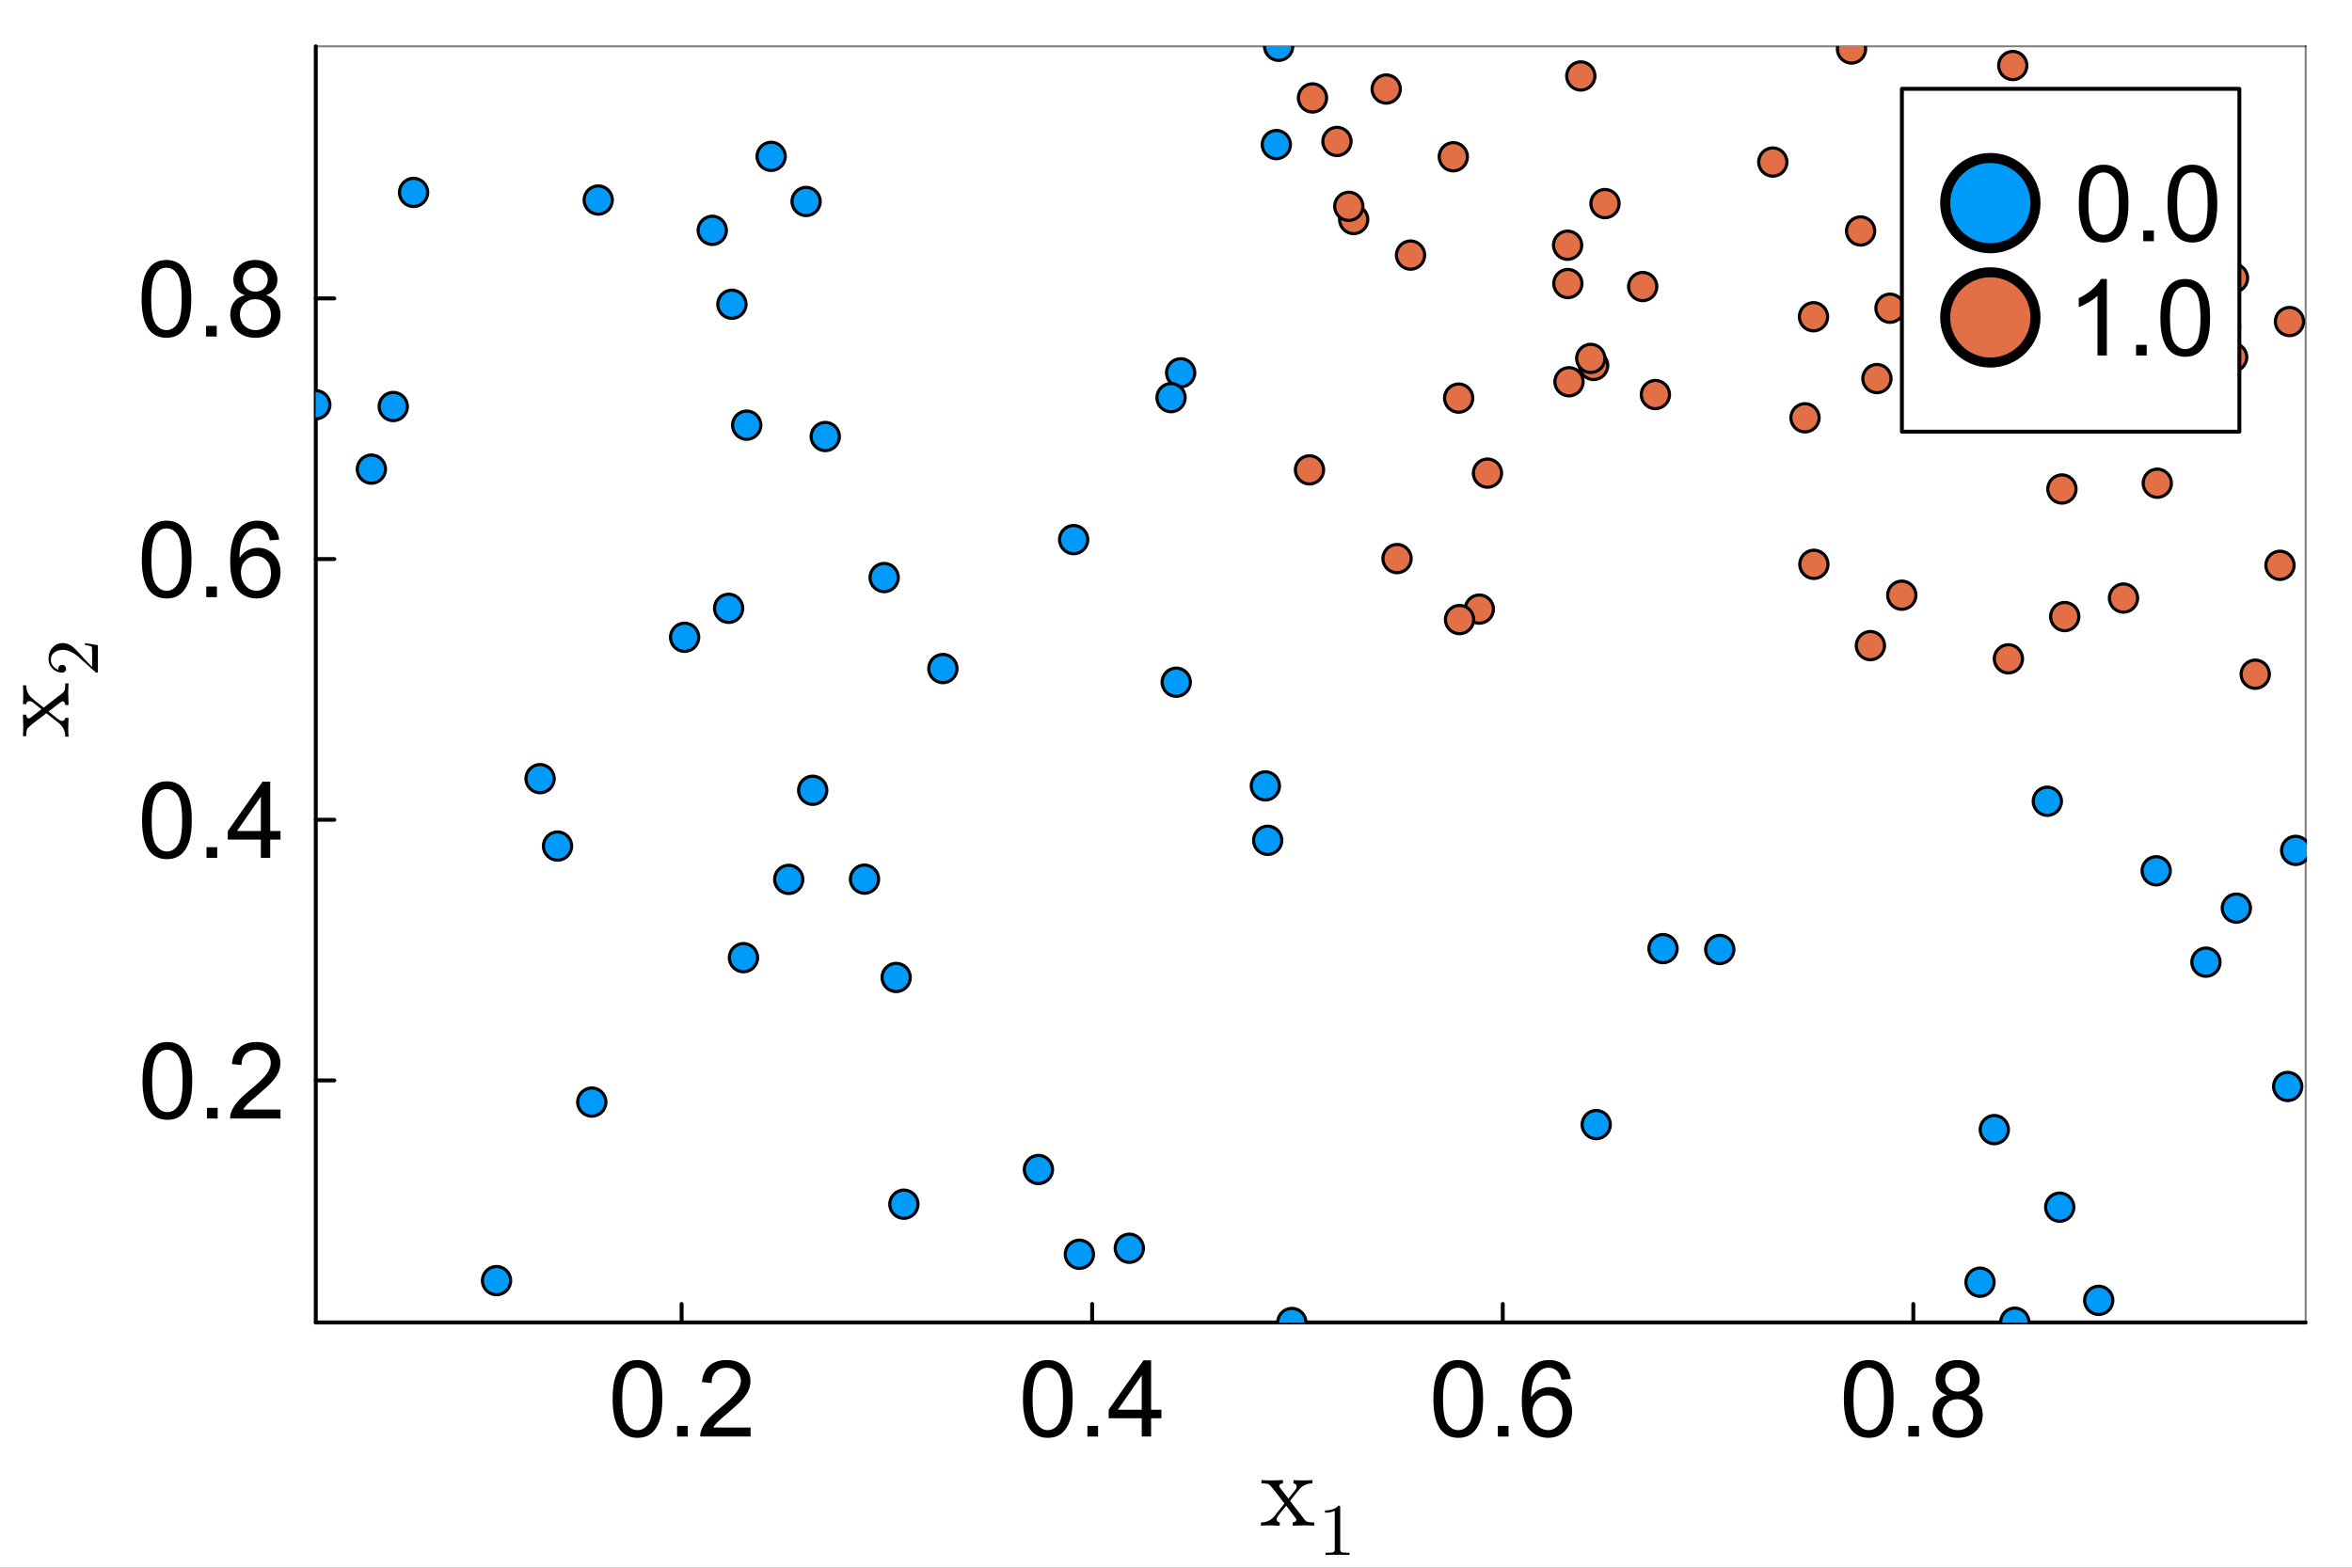 <?xml version="1.0" encoding="utf-8"?>
<svg xmlns="http://www.w3.org/2000/svg" xmlns:xlink="http://www.w3.org/1999/xlink" width="600" height="400" viewBox="0 0 2400 1600">
<rect x="0" y="0" width="2400" height="1600" fill="#333333" stroke="none"/>
<defs>
  <clipPath id="clip860">
    <rect x="0" y="0" width="2400" height="1600"/>
  </clipPath>
</defs>
<path clip-path="url(#clip860)" d="M0 1600 L2400 1600 L2400 8.88178e-14 L0 8.88178e-14  Z" fill="#ffffff" fill-rule="evenodd" fill-opacity="1"/>
<defs>
  <clipPath id="clip861">
    <rect x="480" y="0" width="1681" height="1600"/>
  </clipPath>
</defs>
<path clip-path="url(#clip860)" d="M322.229 1349.74 L2352.76 1349.74 L2352.76 47.244 L322.229 47.244  Z" fill="#ffffff" fill-rule="evenodd" fill-opacity="1"/>
<defs>
  <clipPath id="clip862">
    <rect x="322" y="47" width="2032" height="1303"/>
  </clipPath>
</defs>
<polyline clip-path="url(#clip860)" style="stroke:#000000; stroke-linecap:round; stroke-linejoin:round; stroke-width:4; stroke-opacity:1; fill:none" points="322.229,1349.74 2352.76,1349.74 "/>
<polyline clip-path="url(#clip860)" style="stroke:#000000; stroke-linecap:round; stroke-linejoin:round; stroke-width:2; stroke-opacity:0.5; fill:none" points="322.229,47.244 2352.76,47.244 "/>
<polyline clip-path="url(#clip860)" style="stroke:#000000; stroke-linecap:round; stroke-linejoin:round; stroke-width:4; stroke-opacity:1; fill:none" points="695.511,1349.74 695.511,1330.84 "/>
<polyline clip-path="url(#clip860)" style="stroke:#000000; stroke-linecap:round; stroke-linejoin:round; stroke-width:4; stroke-opacity:1; fill:none" points="1114.46,1349.74 1114.46,1330.84 "/>
<polyline clip-path="url(#clip860)" style="stroke:#000000; stroke-linecap:round; stroke-linejoin:round; stroke-width:4; stroke-opacity:1; fill:none" points="1533.42,1349.74 1533.42,1330.84 "/>
<polyline clip-path="url(#clip860)" style="stroke:#000000; stroke-linecap:round; stroke-linejoin:round; stroke-width:4; stroke-opacity:1; fill:none" points="1952.37,1349.74 1952.37,1330.84 "/>
<path clip-path="url(#clip860)" d="M625.124 1427.79 Q625.124 1414 627.935 1405.62 Q630.799 1397.18 636.369 1392.62 Q641.991 1388.06 650.478 1388.06 Q656.737 1388.06 661.458 1390.61 Q666.178 1393.1 669.255 1397.87 Q672.331 1402.6 674.082 1409.44 Q675.832 1416.23 675.832 1427.79 Q675.832 1441.48 673.021 1449.91 Q670.21 1458.29 664.587 1462.9 Q659.018 1467.47 650.478 1467.47 Q639.233 1467.47 632.815 1459.4 Q625.124 1449.7 625.124 1427.79 M634.937 1427.79 Q634.937 1446.94 639.392 1453.3 Q643.901 1459.62 650.478 1459.62 Q657.055 1459.62 661.511 1453.25 Q666.019 1446.89 666.019 1427.79 Q666.019 1408.59 661.511 1402.28 Q657.055 1395.96 650.372 1395.96 Q643.795 1395.96 639.869 1401.53 Q634.937 1408.64 634.937 1427.79 Z" fill="#000000" fill-rule="nonzero" fill-opacity="1" /><path clip-path="url(#clip860)" d="M690.896 1466.14 L690.896 1455.27 L701.77 1455.27 L701.77 1466.14 L690.896 1466.14 Z" fill="#000000" fill-rule="nonzero" fill-opacity="1" /><path clip-path="url(#clip860)" d="M765.898 1456.96 L765.898 1466.14 L714.5 1466.14 Q714.394 1462.69 715.614 1459.51 Q717.576 1454.26 721.873 1449.17 Q726.222 1444.07 734.391 1437.39 Q747.068 1426.99 751.523 1420.95 Q755.979 1414.85 755.979 1409.44 Q755.979 1403.76 751.895 1399.89 Q747.864 1395.96 741.339 1395.96 Q734.444 1395.96 730.307 1400.1 Q726.169 1404.24 726.116 1411.56 L716.303 1410.55 Q717.311 1399.57 723.888 1393.84 Q730.466 1388.06 741.552 1388.06 Q752.743 1388.06 759.268 1394.27 Q765.792 1400.47 765.792 1409.65 Q765.792 1414.32 763.882 1418.83 Q761.973 1423.33 757.517 1428.32 Q753.115 1433.31 742.825 1442.01 Q734.232 1449.22 731.792 1451.82 Q729.352 1454.36 727.761 1456.96 L765.898 1456.96 Z" fill="#000000" fill-rule="nonzero" fill-opacity="1" /><path clip-path="url(#clip860)" d="M1043.84 1427.79 Q1043.84 1414 1046.65 1405.62 Q1049.51 1397.18 1055.08 1392.62 Q1060.71 1388.06 1069.19 1388.06 Q1075.45 1388.06 1080.17 1390.61 Q1084.89 1393.1 1087.97 1397.87 Q1091.05 1402.6 1092.8 1409.44 Q1094.55 1416.23 1094.55 1427.79 Q1094.55 1441.48 1091.74 1449.91 Q1088.92 1458.29 1083.3 1462.9 Q1077.73 1467.47 1069.19 1467.47 Q1057.95 1467.47 1051.53 1459.4 Q1043.84 1449.7 1043.84 1427.79 M1053.65 1427.79 Q1053.65 1446.94 1058.11 1453.3 Q1062.62 1459.62 1069.19 1459.62 Q1075.77 1459.62 1080.23 1453.25 Q1084.73 1446.89 1084.73 1427.79 Q1084.73 1408.59 1080.23 1402.28 Q1075.77 1395.96 1069.09 1395.96 Q1062.51 1395.96 1058.58 1401.53 Q1053.65 1408.64 1053.65 1427.79 Z" fill="#000000" fill-rule="nonzero" fill-opacity="1" /><path clip-path="url(#clip860)" d="M1109.61 1466.14 L1109.61 1455.27 L1120.48 1455.27 L1120.48 1466.14 L1109.61 1466.14 Z" fill="#000000" fill-rule="nonzero" fill-opacity="1" /><path clip-path="url(#clip860)" d="M1165.04 1466.14 L1165.04 1447.52 L1131.3 1447.52 L1131.3 1438.77 L1166.79 1388.38 L1174.59 1388.38 L1174.59 1438.77 L1185.09 1438.77 L1185.09 1447.52 L1174.59 1447.52 L1174.59 1466.14 L1165.04 1466.14 M1165.04 1438.77 L1165.04 1403.71 L1140.69 1438.77 L1165.04 1438.77 Z" fill="#000000" fill-rule="nonzero" fill-opacity="1" /><path clip-path="url(#clip860)" d="M1462.66 1427.79 Q1462.66 1414 1465.47 1405.62 Q1468.33 1397.18 1473.9 1392.62 Q1479.53 1388.06 1488.01 1388.06 Q1494.27 1388.06 1498.99 1390.61 Q1503.71 1393.1 1506.79 1397.87 Q1509.87 1402.6 1511.62 1409.44 Q1513.37 1416.23 1513.37 1427.79 Q1513.37 1441.48 1510.56 1449.91 Q1507.74 1458.29 1502.12 1462.9 Q1496.55 1467.47 1488.01 1467.47 Q1476.77 1467.47 1470.35 1459.4 Q1462.66 1449.7 1462.66 1427.79 M1472.47 1427.79 Q1472.47 1446.94 1476.93 1453.3 Q1481.44 1459.62 1488.01 1459.62 Q1494.59 1459.62 1499.05 1453.25 Q1503.55 1446.89 1503.55 1427.79 Q1503.55 1408.59 1499.05 1402.28 Q1494.59 1395.96 1487.91 1395.96 Q1481.33 1395.96 1477.4 1401.53 Q1472.47 1408.64 1472.47 1427.79 Z" fill="#000000" fill-rule="nonzero" fill-opacity="1" /><path clip-path="url(#clip860)" d="M1528.43 1466.14 L1528.43 1455.27 L1539.3 1455.27 L1539.3 1466.14 L1528.43 1466.14 Z" fill="#000000" fill-rule="nonzero" fill-opacity="1" /><path clip-path="url(#clip860)" d="M1602.8 1407.42 L1593.3 1408.16 Q1592.03 1402.54 1589.7 1400 Q1585.82 1395.91 1580.15 1395.91 Q1575.59 1395.91 1572.14 1398.46 Q1567.63 1401.75 1565.03 1408.06 Q1562.43 1414.37 1562.33 1426.04 Q1565.77 1420.79 1570.76 1418.24 Q1575.74 1415.7 1581.21 1415.7 Q1590.76 1415.7 1597.44 1422.75 Q1604.18 1429.75 1604.18 1440.89 Q1604.18 1448.21 1600.99 1454.52 Q1597.86 1460.78 1592.35 1464.12 Q1586.83 1467.47 1579.83 1467.47 Q1567.89 1467.47 1560.36 1458.71 Q1552.83 1449.91 1552.83 1429.75 Q1552.83 1407.21 1561.16 1396.97 Q1568.43 1388.06 1580.73 1388.06 Q1589.91 1388.06 1595.74 1393.21 Q1601.63 1398.35 1602.8 1407.42 M1563.81 1440.94 Q1563.81 1445.88 1565.88 1450.39 Q1568 1454.89 1571.77 1457.28 Q1575.53 1459.62 1579.67 1459.62 Q1585.72 1459.62 1590.07 1454.74 Q1594.42 1449.86 1594.42 1441.48 Q1594.42 1433.41 1590.12 1428.8 Q1585.82 1424.13 1579.3 1424.13 Q1572.83 1424.13 1568.32 1428.8 Q1563.81 1433.41 1563.81 1440.94 Z" fill="#000000" fill-rule="nonzero" fill-opacity="1" /><path clip-path="url(#clip860)" d="M1881.51 1427.79 Q1881.51 1414 1884.32 1405.62 Q1887.18 1397.18 1892.75 1392.62 Q1898.37 1388.06 1906.86 1388.06 Q1913.12 1388.06 1917.84 1390.61 Q1922.56 1393.1 1925.64 1397.87 Q1928.71 1402.6 1930.46 1409.44 Q1932.21 1416.23 1932.21 1427.79 Q1932.21 1441.48 1929.4 1449.91 Q1926.59 1458.29 1920.97 1462.9 Q1915.4 1467.47 1906.86 1467.47 Q1895.62 1467.47 1889.2 1459.4 Q1881.51 1449.7 1881.51 1427.79 M1891.32 1427.79 Q1891.32 1446.94 1895.77 1453.3 Q1900.28 1459.62 1906.86 1459.62 Q1913.44 1459.62 1917.89 1453.25 Q1922.4 1446.89 1922.4 1427.79 Q1922.4 1408.59 1917.89 1402.28 Q1913.44 1395.96 1906.75 1395.96 Q1900.18 1395.96 1896.25 1401.53 Q1891.32 1408.64 1891.32 1427.79 Z" fill="#000000" fill-rule="nonzero" fill-opacity="1" /><path clip-path="url(#clip860)" d="M1947.28 1466.14 L1947.28 1455.27 L1958.15 1455.27 L1958.15 1466.14 L1947.28 1466.14 Z" fill="#000000" fill-rule="nonzero" fill-opacity="1" /><path clip-path="url(#clip860)" d="M1986.79 1423.97 Q1980.85 1421.8 1977.99 1417.77 Q1975.13 1413.73 1975.13 1408.11 Q1975.13 1399.62 1981.23 1393.84 Q1987.33 1388.06 1997.46 1388.06 Q2007.64 1388.06 2013.85 1394 Q2020.05 1399.89 2020.05 1408.38 Q2020.05 1413.79 2017.19 1417.82 Q2014.38 1421.8 2008.6 1423.97 Q2015.76 1426.31 2019.47 1431.5 Q2023.23 1436.7 2023.23 1443.92 Q2023.23 1453.89 2016.18 1460.68 Q2009.13 1467.47 1997.62 1467.47 Q1986.11 1467.47 1979.05 1460.68 Q1972 1453.83 1972 1443.65 Q1972 1436.06 1975.82 1430.97 Q1979.69 1425.83 1986.79 1423.97 M1984.89 1407.79 Q1984.89 1413.31 1988.44 1416.81 Q1991.99 1420.31 1997.67 1420.31 Q2003.18 1420.31 2006.69 1416.86 Q2010.24 1413.36 2010.24 1408.32 Q2010.24 1403.07 2006.58 1399.52 Q2002.97 1395.91 1997.56 1395.91 Q1992.1 1395.91 1988.49 1399.41 Q1984.89 1402.91 1984.89 1407.79 M1981.81 1443.7 Q1981.81 1447.79 1983.72 1451.61 Q1985.68 1455.43 1989.5 1457.55 Q1993.32 1459.62 1997.72 1459.62 Q2004.56 1459.62 2009.02 1455.21 Q2013.48 1450.81 2013.48 1444.02 Q2013.48 1437.13 2008.86 1432.62 Q2004.3 1428.11 1997.4 1428.11 Q1990.67 1428.11 1986.21 1432.56 Q1981.81 1437.02 1981.81 1443.7 Z" fill="#000000" fill-rule="nonzero" fill-opacity="1" /><path clip-path="url(#clip860)" d="M1286.69 1557.13 L1286.69 1553.81 Q1295.13 1553.81 1300.5 1547.33 Q1300.5 1547.33 1310.62 1534.47 L1299.92 1520.56 Q1296.13 1515.71 1294.44 1514.87 Q1292.81 1513.97 1287.22 1513.97 L1287.22 1510.6 Q1291.65 1510.92 1297.45 1510.92 Q1300.66 1510.92 1309.14 1510.6 L1309.14 1513.97 Q1305.35 1514.18 1305.35 1516.66 Q1305.35 1517.5 1306.3 1518.61 L1314.73 1529.52 L1321.42 1521.09 Q1323.06 1519.14 1323.06 1517.29 Q1323.06 1514.29 1319.9 1513.97 L1319.9 1510.6 Q1324.11 1510.92 1330.28 1510.92 Q1334.92 1510.92 1339.13 1510.6 L1339.13 1513.97 Q1330.91 1514.18 1326.27 1519.56 Q1324.22 1521.82 1316.36 1531.78 L1330.8 1550.44 Q1332.54 1552.71 1334.49 1553.29 Q1336.44 1553.81 1341.08 1553.81 L1341.08 1557.13 Q1336.23 1556.82 1330.7 1556.82 Q1328.75 1556.82 1319.05 1557.13 L1319.05 1553.81 Q1321 1553.71 1321.95 1552.86 Q1322.95 1551.97 1322.95 1551.07 Q1322.95 1550.65 1320.69 1547.54 L1312.46 1536.74 Q1304.24 1546.44 1303.19 1548.7 Q1302.77 1549.65 1302.77 1550.44 Q1302.77 1553.34 1305.88 1553.81 L1305.88 1557.13 Q1298.13 1556.82 1295.65 1556.82 Q1290.91 1556.82 1286.69 1557.13 Z" fill="#000000" fill-rule="nonzero" fill-opacity="1" /><path clip-path="url(#clip860)" d="M1352.07 1543.91 L1352.07 1541.55 Q1361.15 1541.55 1365.83 1536.71 Q1367.13 1536.71 1367.35 1537.01 Q1367.57 1537.3 1367.57 1538.67 L1367.57 1581.06 Q1367.57 1583.31 1368.67 1584.01 Q1369.78 1584.71 1374.61 1584.71 L1377.01 1584.71 L1377.01 1587.03 Q1374.36 1586.81 1364.76 1586.81 Q1355.17 1586.81 1352.55 1587.03 L1352.55 1584.71 L1354.95 1584.71 Q1359.71 1584.71 1360.85 1584.04 Q1362 1583.34 1362 1581.06 L1362 1541.92 Q1358.05 1543.91 1352.07 1543.91 Z" fill="#000000" fill-rule="nonzero" fill-opacity="1" /><polyline clip-path="url(#clip860)" style="stroke:#000000; stroke-linecap:round; stroke-linejoin:round; stroke-width:4; stroke-opacity:1; fill:none" points="322.229,1349.74 322.229,47.244 "/>
<polyline clip-path="url(#clip860)" style="stroke:#000000; stroke-linecap:round; stroke-linejoin:round; stroke-width:2; stroke-opacity:0.5; fill:none" points="2352.76,1349.74 2352.76,47.244 "/>
<polyline clip-path="url(#clip860)" style="stroke:#000000; stroke-linecap:round; stroke-linejoin:round; stroke-width:4; stroke-opacity:1; fill:none" points="322.229,1102.69 341.127,1102.69 "/>
<polyline clip-path="url(#clip860)" style="stroke:#000000; stroke-linecap:round; stroke-linejoin:round; stroke-width:4; stroke-opacity:1; fill:none" points="322.229,836.644 341.127,836.644 "/>
<polyline clip-path="url(#clip860)" style="stroke:#000000; stroke-linecap:round; stroke-linejoin:round; stroke-width:4; stroke-opacity:1; fill:none" points="322.229,570.596 341.127,570.596 "/>
<polyline clip-path="url(#clip860)" style="stroke:#000000; stroke-linecap:round; stroke-linejoin:round; stroke-width:4; stroke-opacity:1; fill:none" points="322.229,304.548 341.127,304.548 "/>
<path clip-path="url(#clip860)" d="M145.455 1103.22 Q145.455 1089.43 148.266 1081.05 Q151.13 1072.62 156.7 1068.06 Q162.322 1063.49 170.809 1063.49 Q177.068 1063.49 181.789 1066.04 Q186.51 1068.53 189.586 1073.31 Q192.663 1078.03 194.413 1084.87 Q196.163 1091.66 196.163 1103.22 Q196.163 1116.91 193.352 1125.34 Q190.541 1133.72 184.918 1138.34 Q179.349 1142.9 170.809 1142.9 Q159.564 1142.9 153.146 1134.84 Q145.455 1125.13 145.455 1103.22 M155.268 1103.22 Q155.268 1122.37 159.723 1128.74 Q164.232 1135.05 170.809 1135.05 Q177.386 1135.05 181.842 1128.68 Q186.351 1122.32 186.351 1103.22 Q186.351 1084.02 181.842 1077.71 Q177.386 1071.4 170.703 1071.4 Q164.126 1071.4 160.201 1076.97 Q155.268 1084.07 155.268 1103.22 Z" fill="#000000" fill-rule="nonzero" fill-opacity="1" /><path clip-path="url(#clip860)" d="M211.227 1141.57 L211.227 1130.7 L222.101 1130.7 L222.101 1141.57 L211.227 1141.57 Z" fill="#000000" fill-rule="nonzero" fill-opacity="1" /><path clip-path="url(#clip860)" d="M286.229 1132.4 L286.229 1141.57 L234.831 1141.57 Q234.725 1138.12 235.945 1134.94 Q237.908 1129.69 242.204 1124.6 Q246.554 1119.51 254.722 1112.82 Q267.399 1102.43 271.855 1096.38 Q276.31 1090.28 276.31 1084.87 Q276.31 1079.19 272.226 1075.32 Q268.195 1071.4 261.671 1071.4 Q254.775 1071.4 250.638 1075.53 Q246.5 1079.67 246.447 1086.99 L236.635 1085.98 Q237.642 1075 244.22 1069.28 Q250.797 1063.49 261.883 1063.49 Q273.075 1063.49 279.599 1069.7 Q286.123 1075.91 286.123 1085.08 Q286.123 1089.75 284.214 1094.26 Q282.304 1098.77 277.848 1103.75 Q273.446 1108.74 263.156 1117.44 Q254.563 1124.65 252.123 1127.25 Q249.683 1129.8 248.092 1132.4 L286.229 1132.4 Z" fill="#000000" fill-rule="nonzero" fill-opacity="1" /><path clip-path="url(#clip860)" d="M144.978 837.174 Q144.978 823.383 147.789 815.003 Q150.653 806.569 156.223 802.007 Q161.845 797.446 170.332 797.446 Q176.591 797.446 181.312 799.992 Q186.032 802.485 189.109 807.259 Q192.185 811.979 193.936 818.822 Q195.686 825.611 195.686 837.174 Q195.686 850.859 192.875 859.293 Q190.063 867.674 184.441 872.288 Q178.872 876.85 170.332 876.85 Q159.087 876.85 152.669 868.788 Q144.978 859.081 144.978 837.174 M154.79 837.174 Q154.79 856.323 159.246 862.688 Q163.755 869 170.332 869 Q176.909 869 181.365 862.635 Q185.873 856.27 185.873 837.174 Q185.873 817.973 181.365 811.661 Q176.909 805.349 170.226 805.349 Q163.648 805.349 159.723 810.918 Q154.79 818.026 154.79 837.174 Z" fill="#000000" fill-rule="nonzero" fill-opacity="1" /><path clip-path="url(#clip860)" d="M210.75 875.524 L210.75 864.65 L221.624 864.65 L221.624 875.524 L210.75 875.524 Z" fill="#000000" fill-rule="nonzero" fill-opacity="1" /><path clip-path="url(#clip860)" d="M266.179 875.524 L266.179 856.906 L232.444 856.906 L232.444 848.154 L267.93 797.764 L275.727 797.764 L275.727 848.154 L286.229 848.154 L286.229 856.906 L275.727 856.906 L275.727 875.524 L266.179 875.524 M266.179 848.154 L266.179 813.093 L241.833 848.154 L266.179 848.154 Z" fill="#000000" fill-rule="nonzero" fill-opacity="1" /><path clip-path="url(#clip860)" d="M144.712 571.126 Q144.712 557.335 147.524 548.955 Q150.388 540.521 155.957 535.959 Q161.58 531.398 170.067 531.398 Q176.326 531.398 181.046 533.944 Q185.767 536.437 188.844 541.211 Q191.92 545.931 193.67 552.774 Q195.421 559.563 195.421 571.126 Q195.421 584.811 192.61 593.245 Q189.798 601.626 184.176 606.24 Q178.606 610.802 170.067 610.802 Q158.822 610.802 152.403 602.74 Q144.712 593.033 144.712 571.126 M154.525 571.126 Q154.525 590.275 158.981 596.64 Q163.489 602.952 170.067 602.952 Q176.644 602.952 181.099 596.587 Q185.608 590.222 185.608 571.126 Q185.608 551.925 181.099 545.613 Q176.644 539.301 169.96 539.301 Q163.383 539.301 159.458 544.87 Q154.525 551.978 154.525 571.126 Z" fill="#000000" fill-rule="nonzero" fill-opacity="1" /><path clip-path="url(#clip860)" d="M210.485 609.476 L210.485 598.602 L221.358 598.602 L221.358 609.476 L210.485 609.476 Z" fill="#000000" fill-rule="nonzero" fill-opacity="1" /><path clip-path="url(#clip860)" d="M284.85 550.758 L275.355 551.501 Q274.082 545.878 271.749 543.332 Q267.877 539.248 262.201 539.248 Q257.639 539.248 254.192 541.794 Q249.683 545.083 247.084 551.395 Q244.485 557.707 244.379 569.376 Q247.827 564.125 252.813 561.579 Q257.798 559.033 263.262 559.033 Q272.809 559.033 279.493 566.087 Q286.229 573.089 286.229 584.228 Q286.229 591.548 283.047 597.86 Q279.917 604.119 274.401 607.46 Q268.884 610.802 261.883 610.802 Q249.948 610.802 242.416 602.05 Q234.884 593.245 234.884 573.089 Q234.884 550.546 243.212 540.309 Q250.479 531.398 262.784 531.398 Q271.961 531.398 277.795 536.543 Q283.683 541.688 284.85 550.758 M245.864 584.281 Q245.864 589.214 247.933 593.722 Q250.054 598.231 253.82 600.618 Q257.586 602.952 261.724 602.952 Q267.77 602.952 272.12 598.072 Q276.469 593.192 276.469 584.811 Q276.469 576.749 272.173 572.134 Q267.877 567.466 261.352 567.466 Q254.881 567.466 250.373 572.134 Q245.864 576.749 245.864 584.281 Z" fill="#000000" fill-rule="nonzero" fill-opacity="1" /><path clip-path="url(#clip860)" d="M144.5 305.078 Q144.5 291.287 147.311 282.907 Q150.176 274.473 155.745 269.911 Q161.368 265.35 169.854 265.35 Q176.113 265.35 180.834 267.896 Q185.555 270.389 188.631 275.162 Q191.708 279.883 193.458 286.726 Q195.209 293.515 195.209 305.078 Q195.209 318.763 192.397 327.197 Q189.586 335.578 183.964 340.192 Q178.394 344.754 169.854 344.754 Q158.609 344.754 152.191 336.692 Q144.5 326.985 144.5 305.078 M154.313 305.078 Q154.313 324.227 158.769 330.592 Q163.277 336.904 169.854 336.904 Q176.432 336.904 180.887 330.539 Q185.396 324.174 185.396 305.078 Q185.396 285.877 180.887 279.565 Q176.432 273.253 169.748 273.253 Q163.171 273.253 159.246 278.822 Q154.313 285.93 154.313 305.078 Z" fill="#000000" fill-rule="nonzero" fill-opacity="1" /><path clip-path="url(#clip860)" d="M210.273 343.428 L210.273 332.554 L221.146 332.554 L221.146 343.428 L210.273 343.428 Z" fill="#000000" fill-rule="nonzero" fill-opacity="1" /><path clip-path="url(#clip860)" d="M249.789 301.259 Q243.848 299.085 240.984 295.053 Q238.12 291.022 238.12 285.4 Q238.12 276.913 244.22 271.131 Q250.32 265.35 260.451 265.35 Q270.635 265.35 276.841 271.29 Q283.047 277.178 283.047 285.665 Q283.047 291.075 280.182 295.106 Q277.371 299.085 271.589 301.259 Q278.75 303.593 282.463 308.791 Q286.229 313.989 286.229 321.203 Q286.229 331.175 279.175 337.965 Q272.12 344.754 260.61 344.754 Q249.1 344.754 242.045 337.965 Q234.99 331.122 234.99 320.938 Q234.99 313.353 238.809 308.261 Q242.681 303.116 249.789 301.259 M247.88 285.081 Q247.88 290.598 251.433 294.099 Q254.987 297.599 260.663 297.599 Q266.179 297.599 269.68 294.152 Q273.234 290.651 273.234 285.612 Q273.234 280.361 269.574 276.807 Q265.967 273.2 260.557 273.2 Q255.093 273.2 251.486 276.701 Q247.88 280.201 247.88 285.081 M244.803 320.991 Q244.803 325.075 246.713 328.894 Q248.675 332.713 252.494 334.835 Q256.313 336.904 260.716 336.904 Q267.558 336.904 272.014 332.501 Q276.469 328.099 276.469 321.309 Q276.469 314.414 271.855 309.905 Q267.293 305.397 260.398 305.397 Q253.661 305.397 249.206 309.852 Q244.803 314.308 244.803 320.991 Z" fill="#000000" fill-rule="nonzero" fill-opacity="1" /><path clip-path="url(#clip860)" d="M69.942 751.882 L66.621 751.882 Q66.621 743.45 60.139 738.075 Q60.139 738.075 47.28 727.956 L33.367 738.654 Q28.519 742.449 27.676 744.135 Q26.78 745.769 26.78 751.355 L23.407 751.355 Q23.723 746.928 23.723 741.131 Q23.723 737.917 23.407 729.432 L26.78 729.432 Q26.991 733.226 29.468 733.226 Q30.311 733.226 31.418 732.278 L42.327 723.846 L33.895 717.153 Q31.945 715.519 30.1 715.519 Q27.096 715.519 26.78 718.681 L23.407 718.681 Q23.723 714.465 23.723 708.299 Q23.723 703.661 23.407 699.445 L26.78 699.445 Q26.991 707.667 32.366 712.304 Q34.632 714.36 44.593 722.212 L63.249 707.772 Q65.515 706.033 66.094 704.083 Q66.621 702.133 66.621 697.495 L69.942 697.495 Q69.626 702.344 69.626 707.877 Q69.626 709.827 69.942 719.524 L66.621 719.524 Q66.516 717.574 65.673 716.626 Q64.777 715.624 63.881 715.624 Q63.459 715.624 60.35 717.89 L49.547 726.112 Q59.243 734.333 61.51 735.387 Q62.458 735.809 63.249 735.809 Q66.147 735.809 66.621 732.699 L69.942 732.699 Q69.626 740.446 69.626 742.923 Q69.626 747.666 69.942 751.882 Z" fill="#000000" fill-rule="nonzero" fill-opacity="1" /><path clip-path="url(#clip860)" d="M99.84 686.503 Q98.475 686.503 98.07 686.392 Q97.664 686.245 97.037 685.654 L80.879 671.157 Q71.951 663.225 64.167 663.225 Q59.114 663.225 55.498 665.881 Q51.883 668.5 51.883 673.333 Q51.883 676.653 53.912 679.457 Q55.941 682.261 59.556 683.552 Q59.482 683.33 59.482 682.556 Q59.482 680.674 60.663 679.641 Q61.843 678.571 63.43 678.571 Q65.459 678.571 66.455 679.9 Q67.414 681.191 67.414 682.482 Q67.414 682.998 67.303 683.699 Q67.192 684.363 66.159 685.433 Q65.09 686.503 63.208 686.503 Q57.933 686.503 53.727 682.519 Q49.522 678.498 49.522 672.374 Q49.522 665.439 53.654 660.901 Q57.748 656.327 64.167 656.327 Q66.418 656.327 68.484 657.028 Q70.513 657.692 72.099 658.614 Q73.685 659.499 76.231 661.934 Q78.776 664.369 80.584 666.324 Q82.391 668.279 86.228 672.669 L94.012 680.674 L94.012 667.062 Q94.012 660.421 93.421 659.905 Q92.352 659.167 86.707 658.245 L86.707 656.327 L99.84 658.466 L99.84 686.503 Z" fill="#000000" fill-rule="nonzero" fill-opacity="1" /><circle clip-path="url(#clip862)" cx="1302.38" cy="147.578" r="14.4" fill="#009af9" fill-rule="evenodd" fill-opacity="1" stroke="#000000" stroke-opacity="1" stroke-width="3.2"/>
<circle clip-path="url(#clip862)" cx="2250.97" cy="981.996" r="14.4" fill="#009af9" fill-rule="evenodd" fill-opacity="1" stroke="#000000" stroke-opacity="1" stroke-width="3.2"/>
<circle clip-path="url(#clip862)" cx="698.593" cy="650.406" r="14.4" fill="#009af9" fill-rule="evenodd" fill-opacity="1" stroke="#000000" stroke-opacity="1" stroke-width="3.2"/>
<circle clip-path="url(#clip862)" cx="786.899" cy="159.584" r="14.4" fill="#009af9" fill-rule="evenodd" fill-opacity="1" stroke="#000000" stroke-opacity="1" stroke-width="3.2"/>
<circle clip-path="url(#clip862)" cx="726.802" cy="235.087" r="14.4" fill="#009af9" fill-rule="evenodd" fill-opacity="1" stroke="#000000" stroke-opacity="1" stroke-width="3.2"/>
<circle clip-path="url(#clip862)" cx="1059.61" cy="1193.6" r="14.4" fill="#009af9" fill-rule="evenodd" fill-opacity="1" stroke="#000000" stroke-opacity="1" stroke-width="3.2"/>
<circle clip-path="url(#clip862)" cx="1293.55" cy="857.629" r="14.4" fill="#009af9" fill-rule="evenodd" fill-opacity="1" stroke="#000000" stroke-opacity="1" stroke-width="3.2"/>
<circle clip-path="url(#clip862)" cx="842.109" cy="445.523" r="14.4" fill="#009af9" fill-rule="evenodd" fill-opacity="1" stroke="#000000" stroke-opacity="1" stroke-width="3.2"/>
<circle clip-path="url(#clip862)" cx="914.46" cy="997.604" r="14.4" fill="#009af9" fill-rule="evenodd" fill-opacity="1" stroke="#000000" stroke-opacity="1" stroke-width="3.2"/>
<circle clip-path="url(#clip862)" cx="2141.55" cy="1327.15" r="14.4" fill="#009af9" fill-rule="evenodd" fill-opacity="1" stroke="#000000" stroke-opacity="1" stroke-width="3.2"/>
<circle clip-path="url(#clip862)" cx="829.283" cy="806.566" r="14.4" fill="#009af9" fill-rule="evenodd" fill-opacity="1" stroke="#000000" stroke-opacity="1" stroke-width="3.2"/>
<circle clip-path="url(#clip862)" cx="902.199" cy="589.454" r="14.4" fill="#009af9" fill-rule="evenodd" fill-opacity="1" stroke="#000000" stroke-opacity="1" stroke-width="3.2"/>
<circle clip-path="url(#clip862)" cx="746.844" cy="310.526" r="14.4" fill="#009af9" fill-rule="evenodd" fill-opacity="1" stroke="#000000" stroke-opacity="1" stroke-width="3.2"/>
<circle clip-path="url(#clip862)" cx="603.878" cy="1124.79" r="14.4" fill="#009af9" fill-rule="evenodd" fill-opacity="1" stroke="#000000" stroke-opacity="1" stroke-width="3.2"/>
<circle clip-path="url(#clip862)" cx="882.148" cy="897.269" r="14.4" fill="#009af9" fill-rule="evenodd" fill-opacity="1" stroke="#000000" stroke-opacity="1" stroke-width="3.2"/>
<circle clip-path="url(#clip862)" cx="378.961" cy="478.798" r="14.4" fill="#009af9" fill-rule="evenodd" fill-opacity="1" stroke="#000000" stroke-opacity="1" stroke-width="3.2"/>
<circle clip-path="url(#clip862)" cx="2020.43" cy="1308.62" r="14.4" fill="#009af9" fill-rule="evenodd" fill-opacity="1" stroke="#000000" stroke-opacity="1" stroke-width="3.2"/>
<circle clip-path="url(#clip862)" cx="1291.19" cy="802.111" r="14.4" fill="#009af9" fill-rule="evenodd" fill-opacity="1" stroke="#000000" stroke-opacity="1" stroke-width="3.2"/>
<circle clip-path="url(#clip862)" cx="1696.96" cy="968.173" r="14.4" fill="#009af9" fill-rule="evenodd" fill-opacity="1" stroke="#000000" stroke-opacity="1" stroke-width="3.2"/>
<circle clip-path="url(#clip862)" cx="2342.54" cy="867.906" r="14.4" fill="#009af9" fill-rule="evenodd" fill-opacity="1" stroke="#000000" stroke-opacity="1" stroke-width="3.2"/>
<circle clip-path="url(#clip862)" cx="1628.8" cy="1147.77" r="14.4" fill="#009af9" fill-rule="evenodd" fill-opacity="1" stroke="#000000" stroke-opacity="1" stroke-width="3.2"/>
<circle clip-path="url(#clip862)" cx="551.101" cy="794.703" r="14.4" fill="#009af9" fill-rule="evenodd" fill-opacity="1" stroke="#000000" stroke-opacity="1" stroke-width="3.2"/>
<circle clip-path="url(#clip862)" cx="761.93" cy="433.933" r="14.4" fill="#009af9" fill-rule="evenodd" fill-opacity="1" stroke="#000000" stroke-opacity="1" stroke-width="3.2"/>
<circle clip-path="url(#clip862)" cx="2035.01" cy="1152.9" r="14.4" fill="#009af9" fill-rule="evenodd" fill-opacity="1" stroke="#000000" stroke-opacity="1" stroke-width="3.2"/>
<circle clip-path="url(#clip862)" cx="922.329" cy="1229.01" r="14.4" fill="#009af9" fill-rule="evenodd" fill-opacity="1" stroke="#000000" stroke-opacity="1" stroke-width="3.2"/>
<circle clip-path="url(#clip862)" cx="2089.12" cy="817.76" r="14.4" fill="#009af9" fill-rule="evenodd" fill-opacity="1" stroke="#000000" stroke-opacity="1" stroke-width="3.2"/>
<circle clip-path="url(#clip862)" cx="822.556" cy="205.611" r="14.4" fill="#009af9" fill-rule="evenodd" fill-opacity="1" stroke="#000000" stroke-opacity="1" stroke-width="3.2"/>
<circle clip-path="url(#clip862)" cx="962.121" cy="682.343" r="14.4" fill="#009af9" fill-rule="evenodd" fill-opacity="1" stroke="#000000" stroke-opacity="1" stroke-width="3.2"/>
<circle clip-path="url(#clip862)" cx="322.229" cy="413.09" r="14.4" fill="#009af9" fill-rule="evenodd" fill-opacity="1" stroke="#000000" stroke-opacity="1" stroke-width="3.2"/>
<circle clip-path="url(#clip862)" cx="422.012" cy="196.393" r="14.4" fill="#009af9" fill-rule="evenodd" fill-opacity="1" stroke="#000000" stroke-opacity="1" stroke-width="3.2"/>
<circle clip-path="url(#clip862)" cx="2101.74" cy="1232.07" r="14.4" fill="#009af9" fill-rule="evenodd" fill-opacity="1" stroke="#000000" stroke-opacity="1" stroke-width="3.2"/>
<circle clip-path="url(#clip862)" cx="1318.2" cy="1349.74" r="14.4" fill="#009af9" fill-rule="evenodd" fill-opacity="1" stroke="#000000" stroke-opacity="1" stroke-width="3.2"/>
<circle clip-path="url(#clip862)" cx="743.496" cy="620.869" r="14.4" fill="#009af9" fill-rule="evenodd" fill-opacity="1" stroke="#000000" stroke-opacity="1" stroke-width="3.2"/>
<circle clip-path="url(#clip862)" cx="1754.85" cy="969.046" r="14.4" fill="#009af9" fill-rule="evenodd" fill-opacity="1" stroke="#000000" stroke-opacity="1" stroke-width="3.2"/>
<circle clip-path="url(#clip862)" cx="2282" cy="926.866" r="14.4" fill="#009af9" fill-rule="evenodd" fill-opacity="1" stroke="#000000" stroke-opacity="1" stroke-width="3.2"/>
<circle clip-path="url(#clip862)" cx="2334.38" cy="1108.87" r="14.4" fill="#009af9" fill-rule="evenodd" fill-opacity="1" stroke="#000000" stroke-opacity="1" stroke-width="3.2"/>
<circle clip-path="url(#clip862)" cx="610.43" cy="204.166" r="14.4" fill="#009af9" fill-rule="evenodd" fill-opacity="1" stroke="#000000" stroke-opacity="1" stroke-width="3.2"/>
<circle clip-path="url(#clip862)" cx="2200.2" cy="888.731" r="14.4" fill="#009af9" fill-rule="evenodd" fill-opacity="1" stroke="#000000" stroke-opacity="1" stroke-width="3.2"/>
<circle clip-path="url(#clip862)" cx="1204.76" cy="380.479" r="14.4" fill="#009af9" fill-rule="evenodd" fill-opacity="1" stroke="#000000" stroke-opacity="1" stroke-width="3.2"/>
<circle clip-path="url(#clip862)" cx="1304.73" cy="47.244" r="14.4" fill="#009af9" fill-rule="evenodd" fill-opacity="1" stroke="#000000" stroke-opacity="1" stroke-width="3.2"/>
<circle clip-path="url(#clip862)" cx="2055.92" cy="1349.46" r="14.4" fill="#009af9" fill-rule="evenodd" fill-opacity="1" stroke="#000000" stroke-opacity="1" stroke-width="3.2"/>
<circle clip-path="url(#clip862)" cx="401.295" cy="414.88" r="14.4" fill="#009af9" fill-rule="evenodd" fill-opacity="1" stroke="#000000" stroke-opacity="1" stroke-width="3.2"/>
<circle clip-path="url(#clip862)" cx="506.668" cy="1307.01" r="14.4" fill="#009af9" fill-rule="evenodd" fill-opacity="1" stroke="#000000" stroke-opacity="1" stroke-width="3.2"/>
<circle clip-path="url(#clip862)" cx="568.901" cy="863.517" r="14.4" fill="#009af9" fill-rule="evenodd" fill-opacity="1" stroke="#000000" stroke-opacity="1" stroke-width="3.2"/>
<circle clip-path="url(#clip862)" cx="1200.24" cy="696.277" r="14.4" fill="#009af9" fill-rule="evenodd" fill-opacity="1" stroke="#000000" stroke-opacity="1" stroke-width="3.2"/>
<circle clip-path="url(#clip862)" cx="1152.37" cy="1273.98" r="14.4" fill="#009af9" fill-rule="evenodd" fill-opacity="1" stroke="#000000" stroke-opacity="1" stroke-width="3.2"/>
<circle clip-path="url(#clip862)" cx="1095.55" cy="550.742" r="14.4" fill="#009af9" fill-rule="evenodd" fill-opacity="1" stroke="#000000" stroke-opacity="1" stroke-width="3.2"/>
<circle clip-path="url(#clip862)" cx="1194.95" cy="405.83" r="14.4" fill="#009af9" fill-rule="evenodd" fill-opacity="1" stroke="#000000" stroke-opacity="1" stroke-width="3.2"/>
<circle clip-path="url(#clip862)" cx="804.832" cy="897.495" r="14.4" fill="#009af9" fill-rule="evenodd" fill-opacity="1" stroke="#000000" stroke-opacity="1" stroke-width="3.2"/>
<circle clip-path="url(#clip862)" cx="758.628" cy="977.398" r="14.4" fill="#009af9" fill-rule="evenodd" fill-opacity="1" stroke="#000000" stroke-opacity="1" stroke-width="3.2"/>
<circle clip-path="url(#clip862)" cx="1101.42" cy="1280.13" r="14.4" fill="#009af9" fill-rule="evenodd" fill-opacity="1" stroke="#000000" stroke-opacity="1" stroke-width="3.2"/>
<circle clip-path="url(#clip862)" cx="1381.3" cy="224.062" r="14.4" fill="#e26f46" fill-rule="evenodd" fill-opacity="1" stroke="#000000" stroke-opacity="1" stroke-width="3.2"/>
<circle clip-path="url(#clip862)" cx="1488.43" cy="406.319" r="14.4" fill="#e26f46" fill-rule="evenodd" fill-opacity="1" stroke="#000000" stroke-opacity="1" stroke-width="3.2"/>
<circle clip-path="url(#clip862)" cx="1599.59" cy="250.275" r="14.4" fill="#e26f46" fill-rule="evenodd" fill-opacity="1" stroke="#000000" stroke-opacity="1" stroke-width="3.2"/>
<circle clip-path="url(#clip862)" cx="1425.55" cy="570.099" r="14.4" fill="#e26f46" fill-rule="evenodd" fill-opacity="1" stroke="#000000" stroke-opacity="1" stroke-width="3.2"/>
<circle clip-path="url(#clip862)" cx="1517.83" cy="482.886" r="14.4" fill="#e26f46" fill-rule="evenodd" fill-opacity="1" stroke="#000000" stroke-opacity="1" stroke-width="3.2"/>
<circle clip-path="url(#clip862)" cx="2103.99" cy="499.076" r="14.4" fill="#e26f46" fill-rule="evenodd" fill-opacity="1" stroke="#000000" stroke-opacity="1" stroke-width="3.2"/>
<circle clip-path="url(#clip862)" cx="2166.84" cy="610.389" r="14.4" fill="#e26f46" fill-rule="evenodd" fill-opacity="1" stroke="#000000" stroke-opacity="1" stroke-width="3.2"/>
<circle clip-path="url(#clip862)" cx="1601.02" cy="389.622" r="14.4" fill="#e26f46" fill-rule="evenodd" fill-opacity="1" stroke="#000000" stroke-opacity="1" stroke-width="3.2"/>
<circle clip-path="url(#clip862)" cx="1676.22" cy="292.45" r="14.4" fill="#e26f46" fill-rule="evenodd" fill-opacity="1" stroke="#000000" stroke-opacity="1" stroke-width="3.2"/>
<circle clip-path="url(#clip862)" cx="1509.51" cy="621.658" r="14.4" fill="#e26f46" fill-rule="evenodd" fill-opacity="1" stroke="#000000" stroke-opacity="1" stroke-width="3.2"/>
<circle clip-path="url(#clip862)" cx="1414.51" cy="90.863" r="14.4" fill="#e26f46" fill-rule="evenodd" fill-opacity="1" stroke="#000000" stroke-opacity="1" stroke-width="3.2"/>
<circle clip-path="url(#clip862)" cx="1489.32" cy="632.342" r="14.4" fill="#e26f46" fill-rule="evenodd" fill-opacity="1" stroke="#000000" stroke-opacity="1" stroke-width="3.2"/>
<circle clip-path="url(#clip862)" cx="2053.84" cy="66.893" r="14.4" fill="#e26f46" fill-rule="evenodd" fill-opacity="1" stroke="#000000" stroke-opacity="1" stroke-width="3.2"/>
<circle clip-path="url(#clip862)" cx="1841.84" cy="426.421" r="14.4" fill="#e26f46" fill-rule="evenodd" fill-opacity="1" stroke="#000000" stroke-opacity="1" stroke-width="3.2"/>
<circle clip-path="url(#clip862)" cx="1850.51" cy="323.289" r="14.4" fill="#e26f46" fill-rule="evenodd" fill-opacity="1" stroke="#000000" stroke-opacity="1" stroke-width="3.2"/>
<circle clip-path="url(#clip862)" cx="1626.13" cy="372.98" r="14.4" fill="#e26f46" fill-rule="evenodd" fill-opacity="1" stroke="#000000" stroke-opacity="1" stroke-width="3.2"/>
<circle clip-path="url(#clip862)" cx="2301.27" cy="688.105" r="14.4" fill="#e26f46" fill-rule="evenodd" fill-opacity="1" stroke="#000000" stroke-opacity="1" stroke-width="3.2"/>
<circle clip-path="url(#clip862)" cx="1336.22" cy="479.546" r="14.4" fill="#e26f46" fill-rule="evenodd" fill-opacity="1" stroke="#000000" stroke-opacity="1" stroke-width="3.2"/>
<circle clip-path="url(#clip862)" cx="1850.9" cy="575.965" r="14.4" fill="#e26f46" fill-rule="evenodd" fill-opacity="1" stroke="#000000" stroke-opacity="1" stroke-width="3.2"/>
<circle clip-path="url(#clip862)" cx="1808.98" cy="165.388" r="14.4" fill="#e26f46" fill-rule="evenodd" fill-opacity="1" stroke="#000000" stroke-opacity="1" stroke-width="3.2"/>
<circle clip-path="url(#clip862)" cx="1898.58" cy="235.724" r="14.4" fill="#e26f46" fill-rule="evenodd" fill-opacity="1" stroke="#000000" stroke-opacity="1" stroke-width="3.2"/>
<circle clip-path="url(#clip862)" cx="2240.83" cy="346.198" r="14.4" fill="#e26f46" fill-rule="evenodd" fill-opacity="1" stroke="#000000" stroke-opacity="1" stroke-width="3.2"/>
<circle clip-path="url(#clip862)" cx="1940.59" cy="607.476" r="14.4" fill="#e26f46" fill-rule="evenodd" fill-opacity="1" stroke="#000000" stroke-opacity="1" stroke-width="3.2"/>
<circle clip-path="url(#clip862)" cx="2278.22" cy="364.614" r="14.4" fill="#e26f46" fill-rule="evenodd" fill-opacity="1" stroke="#000000" stroke-opacity="1" stroke-width="3.2"/>
<circle clip-path="url(#clip862)" cx="1613.06" cy="77.542" r="14.4" fill="#e26f46" fill-rule="evenodd" fill-opacity="1" stroke="#000000" stroke-opacity="1" stroke-width="3.2"/>
<circle clip-path="url(#clip862)" cx="1376.32" cy="210.582" r="14.4" fill="#e26f46" fill-rule="evenodd" fill-opacity="1" stroke="#000000" stroke-opacity="1" stroke-width="3.2"/>
<circle clip-path="url(#clip862)" cx="1689.18" cy="402.697" r="14.4" fill="#e26f46" fill-rule="evenodd" fill-opacity="1" stroke="#000000" stroke-opacity="1" stroke-width="3.2"/>
<circle clip-path="url(#clip862)" cx="2222" cy="108.518" r="14.4" fill="#e26f46" fill-rule="evenodd" fill-opacity="1" stroke="#000000" stroke-opacity="1" stroke-width="3.2"/>
<circle clip-path="url(#clip862)" cx="2049.39" cy="672.397" r="14.4" fill="#e26f46" fill-rule="evenodd" fill-opacity="1" stroke="#000000" stroke-opacity="1" stroke-width="3.2"/>
<circle clip-path="url(#clip862)" cx="1637.75" cy="207.797" r="14.4" fill="#e26f46" fill-rule="evenodd" fill-opacity="1" stroke="#000000" stroke-opacity="1" stroke-width="3.2"/>
<circle clip-path="url(#clip862)" cx="2273.37" cy="284.852" r="14.4" fill="#e26f46" fill-rule="evenodd" fill-opacity="1" stroke="#000000" stroke-opacity="1" stroke-width="3.2"/>
<circle clip-path="url(#clip862)" cx="2326.52" cy="576.965" r="14.4" fill="#e26f46" fill-rule="evenodd" fill-opacity="1" stroke="#000000" stroke-opacity="1" stroke-width="3.2"/>
<circle clip-path="url(#clip862)" cx="1599.85" cy="289.387" r="14.4" fill="#e26f46" fill-rule="evenodd" fill-opacity="1" stroke="#000000" stroke-opacity="1" stroke-width="3.2"/>
<circle clip-path="url(#clip862)" cx="2279.08" cy="283.803" r="14.4" fill="#e26f46" fill-rule="evenodd" fill-opacity="1" stroke="#000000" stroke-opacity="1" stroke-width="3.2"/>
<circle clip-path="url(#clip862)" cx="1908.57" cy="658.925" r="14.4" fill="#e26f46" fill-rule="evenodd" fill-opacity="1" stroke="#000000" stroke-opacity="1" stroke-width="3.2"/>
<circle clip-path="url(#clip862)" cx="1889.3" cy="50.002" r="14.4" fill="#e26f46" fill-rule="evenodd" fill-opacity="1" stroke="#000000" stroke-opacity="1" stroke-width="3.2"/>
<circle clip-path="url(#clip862)" cx="1915.22" cy="386.389" r="14.4" fill="#e26f46" fill-rule="evenodd" fill-opacity="1" stroke="#000000" stroke-opacity="1" stroke-width="3.2"/>
<circle clip-path="url(#clip862)" cx="2201.31" cy="493.17" r="14.4" fill="#e26f46" fill-rule="evenodd" fill-opacity="1" stroke="#000000" stroke-opacity="1" stroke-width="3.2"/>
<circle clip-path="url(#clip862)" cx="1978.36" cy="187.87" r="14.4" fill="#e26f46" fill-rule="evenodd" fill-opacity="1" stroke="#000000" stroke-opacity="1" stroke-width="3.2"/>
<circle clip-path="url(#clip862)" cx="1339.27" cy="99.947" r="14.4" fill="#e26f46" fill-rule="evenodd" fill-opacity="1" stroke="#000000" stroke-opacity="1" stroke-width="3.2"/>
<circle clip-path="url(#clip862)" cx="1928.57" cy="314.57" r="14.4" fill="#e26f46" fill-rule="evenodd" fill-opacity="1" stroke="#000000" stroke-opacity="1" stroke-width="3.2"/>
<circle clip-path="url(#clip862)" cx="2271" cy="333.348" r="14.4" fill="#e26f46" fill-rule="evenodd" fill-opacity="1" stroke="#000000" stroke-opacity="1" stroke-width="3.2"/>
<circle clip-path="url(#clip862)" cx="1623.22" cy="365.801" r="14.4" fill="#e26f46" fill-rule="evenodd" fill-opacity="1" stroke="#000000" stroke-opacity="1" stroke-width="3.2"/>
<circle clip-path="url(#clip862)" cx="2336.19" cy="328.173" r="14.4" fill="#e26f46" fill-rule="evenodd" fill-opacity="1" stroke="#000000" stroke-opacity="1" stroke-width="3.2"/>
<circle clip-path="url(#clip862)" cx="1439.32" cy="260.36" r="14.4" fill="#e26f46" fill-rule="evenodd" fill-opacity="1" stroke="#000000" stroke-opacity="1" stroke-width="3.2"/>
<circle clip-path="url(#clip862)" cx="2106.87" cy="629.288" r="14.4" fill="#e26f46" fill-rule="evenodd" fill-opacity="1" stroke="#000000" stroke-opacity="1" stroke-width="3.2"/>
<circle clip-path="url(#clip862)" cx="2213.52" cy="397.939" r="14.4" fill="#e26f46" fill-rule="evenodd" fill-opacity="1" stroke="#000000" stroke-opacity="1" stroke-width="3.2"/>
<circle clip-path="url(#clip862)" cx="1482.97" cy="159.993" r="14.4" fill="#e26f46" fill-rule="evenodd" fill-opacity="1" stroke="#000000" stroke-opacity="1" stroke-width="3.2"/>
<circle clip-path="url(#clip862)" cx="1364.25" cy="144.368" r="14.4" fill="#e26f46" fill-rule="evenodd" fill-opacity="1" stroke="#000000" stroke-opacity="1" stroke-width="3.2"/>
<path clip-path="url(#clip860)" d="M1940.71 440.581 L2285.07 440.581 L2285.07 90.661 L1940.71 90.661  Z" fill="#ffffff" fill-rule="evenodd" fill-opacity="1"/>
<polyline clip-path="url(#clip860)" style="stroke:#000000; stroke-linecap:round; stroke-linejoin:round; stroke-width:4; stroke-opacity:1; fill:none" points="1940.71,440.581 2285.07,440.581 2285.07,90.661 1940.71,90.661 1940.71,440.581 "/>
<circle clip-path="url(#clip860)" cx="2030.96" cy="207.301" r="46.08" fill="#009af9" fill-rule="evenodd" fill-opacity="1" stroke="#000000" stroke-opacity="1" stroke-width="10.24"/>
<path clip-path="url(#clip860)" d="M2121.21 207.831 Q2121.21 194.04 2124.02 185.659 Q2126.88 177.226 2132.45 172.664 Q2138.07 168.102 2146.56 168.102 Q2152.82 168.102 2157.54 170.648 Q2162.26 173.141 2165.34 177.915 Q2168.41 182.636 2170.16 189.478 Q2171.91 196.268 2171.91 207.831 Q2171.91 221.516 2169.1 229.95 Q2166.29 238.33 2160.67 242.945 Q2155.1 247.507 2146.56 247.507 Q2135.31 247.507 2128.9 239.444 Q2121.21 229.738 2121.21 207.831 M2131.02 207.831 Q2131.02 226.979 2135.47 233.344 Q2139.98 239.656 2146.56 239.656 Q2153.14 239.656 2157.59 233.291 Q2162.1 226.926 2162.1 207.831 Q2162.1 188.63 2157.59 182.318 Q2153.14 176.006 2146.45 176.006 Q2139.88 176.006 2135.95 181.575 Q2131.02 188.683 2131.02 207.831 Z" fill="#000000" fill-rule="nonzero" fill-opacity="1" /><path clip-path="url(#clip860)" d="M2186.98 246.181 L2186.98 235.307 L2197.85 235.307 L2197.85 246.181 L2186.98 246.181 Z" fill="#000000" fill-rule="nonzero" fill-opacity="1" /><path clip-path="url(#clip860)" d="M2211.8 207.831 Q2211.8 194.04 2214.61 185.659 Q2217.48 177.226 2223.05 172.664 Q2228.67 168.102 2237.16 168.102 Q2243.42 168.102 2248.14 170.648 Q2252.86 173.141 2255.93 177.915 Q2259.01 182.636 2260.76 189.478 Q2262.51 196.268 2262.51 207.831 Q2262.51 221.516 2259.7 229.95 Q2256.89 238.33 2251.27 242.945 Q2245.7 247.507 2237.16 247.507 Q2225.91 247.507 2219.49 239.444 Q2211.8 229.738 2211.8 207.831 M2221.61 207.831 Q2221.61 226.979 2226.07 233.344 Q2230.58 239.656 2237.16 239.656 Q2243.73 239.656 2248.19 233.291 Q2252.7 226.926 2252.7 207.831 Q2252.7 188.63 2248.19 182.318 Q2243.73 176.006 2237.05 176.006 Q2230.47 176.006 2226.55 181.575 Q2221.61 188.683 2221.61 207.831 Z" fill="#000000" fill-rule="nonzero" fill-opacity="1" /><circle clip-path="url(#clip860)" cx="2030.96" cy="323.941" r="46.08" fill="#e26f46" fill-rule="evenodd" fill-opacity="1" stroke="#000000" stroke-opacity="1" stroke-width="10.24"/>
<path clip-path="url(#clip860)" d="M2149.85 362.821 L2140.3 362.821 L2140.3 301.981 Q2136.85 305.27 2131.23 308.558 Q2125.66 311.847 2121.21 313.491 L2121.21 304.262 Q2129.21 300.496 2135.21 295.139 Q2141.2 289.781 2143.7 284.742 L2149.85 284.742 L2149.85 362.821 Z" fill="#000000" fill-rule="nonzero" fill-opacity="1" /><path clip-path="url(#clip860)" d="M2179.66 362.821 L2179.66 351.947 L2190.53 351.947 L2190.53 362.821 L2179.66 362.821 Z" fill="#000000" fill-rule="nonzero" fill-opacity="1" /><path clip-path="url(#clip860)" d="M2204.48 324.471 Q2204.48 310.68 2207.29 302.299 Q2210.16 293.866 2215.73 289.304 Q2221.35 284.742 2229.84 284.742 Q2236.1 284.742 2240.82 287.288 Q2245.54 289.781 2248.61 294.555 Q2251.69 299.276 2253.44 306.118 Q2255.19 312.908 2255.19 324.471 Q2255.19 338.156 2252.38 346.59 Q2249.57 354.97 2243.95 359.585 Q2238.38 364.147 2229.84 364.147 Q2218.59 364.147 2212.17 356.084 Q2204.48 346.378 2204.48 324.471 M2214.29 324.471 Q2214.29 343.619 2218.75 349.984 Q2223.26 356.296 2229.84 356.296 Q2236.41 356.296 2240.87 349.931 Q2245.38 343.566 2245.38 324.471 Q2245.38 305.27 2240.87 298.958 Q2236.41 292.646 2229.73 292.646 Q2223.15 292.646 2219.23 298.215 Q2214.29 305.323 2214.29 324.471 Z" fill="#000000" fill-rule="nonzero" fill-opacity="1" /></svg>
